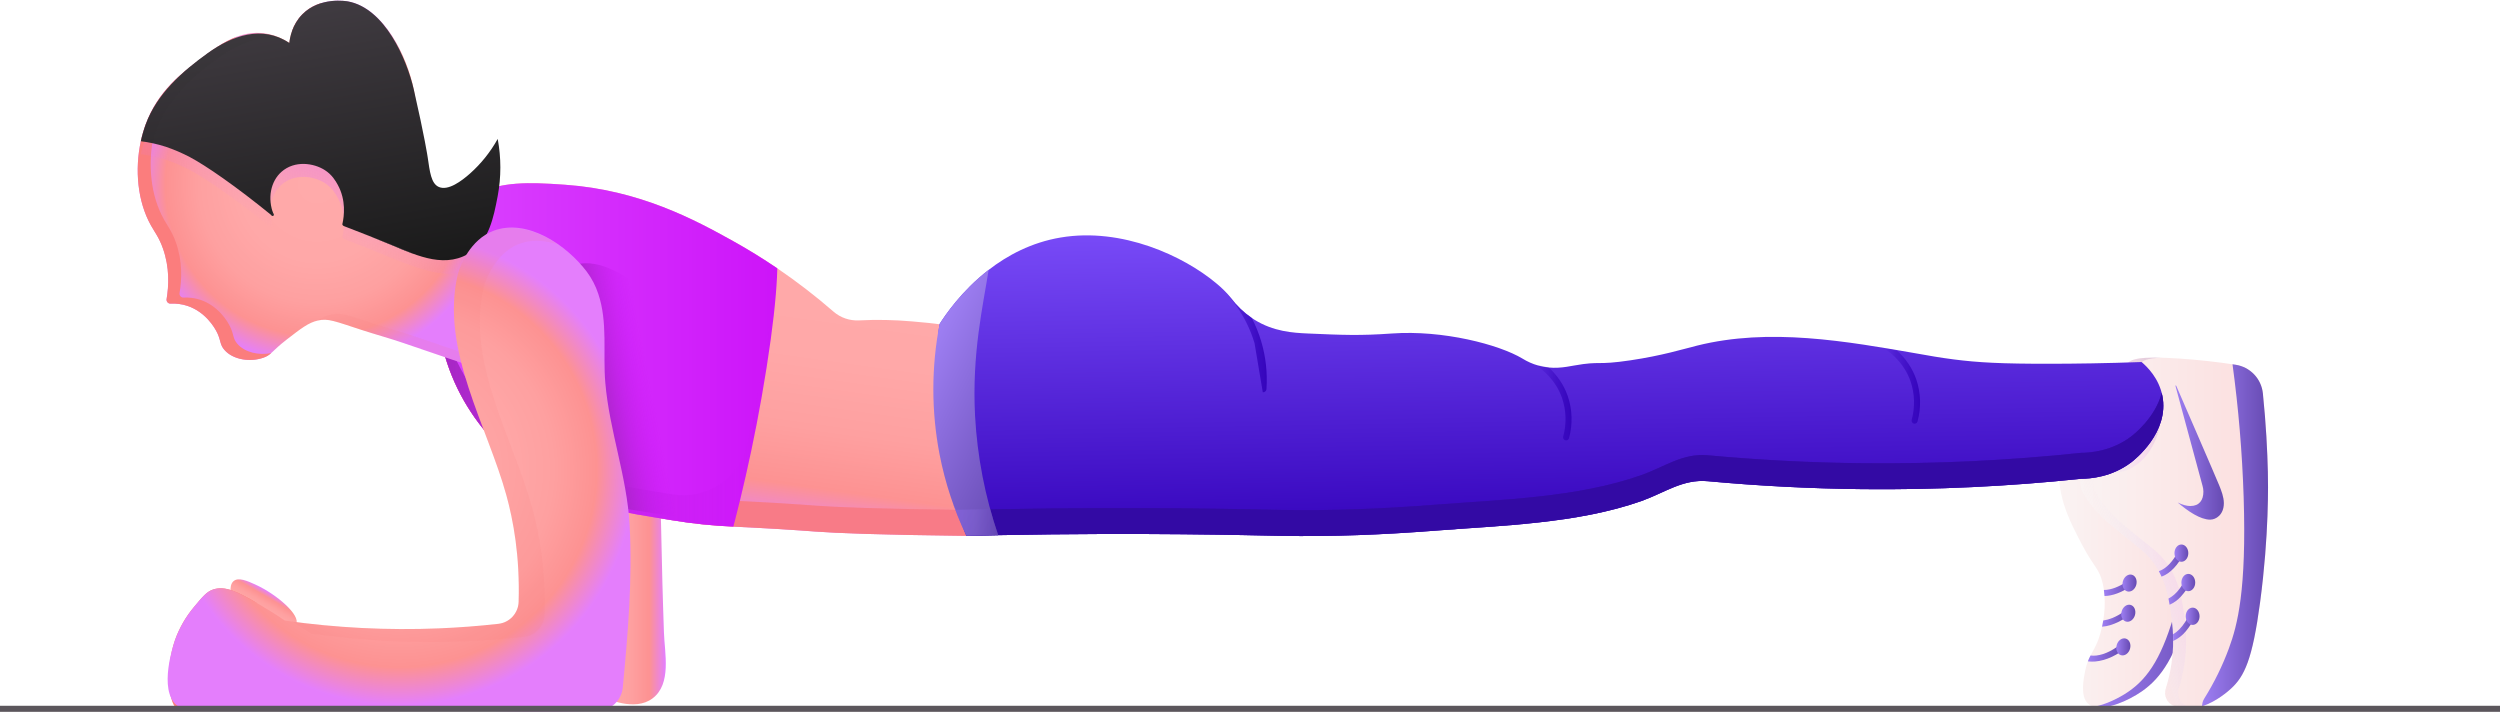<svg width="2891" height="824" viewBox="0 0 2891 824" fill="none" xmlns="http://www.w3.org/2000/svg">
<path d="M328.407 726.751C322.66 727.145 303.976 727.692 286.706 715.023C279.044 709.363 272.799 702.003 268.462 693.521C268.066 692.308 263.465 677.678 270.09 672.018C275.713 667.216 286.036 671.766 295.176 675.928C320.728 687.563 347.51 711.486 342.546 721.655C341.346 724.113 337.917 726.534 328.406 726.751H328.407Z" fill="url(#paint0_linear_560_437)"/>
<path d="M763.546 567.655C764.794 570.464 763.748 576.437 763.82 579.557L764.144 593.623L764.767 620.673L766.014 674.771C766.448 693.621 767.204 712.461 767.786 731.307C768.522 755.154 776.919 790.897 754.546 807.655C733.628 823.323 700.943 807.361 699.546 806.655C652.409 782.863 643.286 689.743 664.546 621.655C675.56 586.379 703.269 530.472 731.546 533.655C746.056 535.289 756.662 552.028 763.546 567.655Z" fill="url(#paint1_linear_560_437)"/>
<path d="M1153.55 601.655C1142.75 609.81 1130.55 615.912 1117.55 619.655C1015.36 618.477 967.042 616.483 942.546 614.655C936.172 614.18 920.852 613.001 898.688 611.665C877.301 610.375 861.604 609.69 848.036 608.975C824.412 607.973 800.872 605.528 777.546 601.655C713.596 591.395 680.856 585.855 643.546 565.655C624.876 555.545 556.006 516.955 522.546 434.655C515.186 416.545 501.426 376.385 505.546 325.655C507.966 295.795 510.736 261.675 534.546 237.655C563.946 207.995 608.816 210.505 653.546 213.655C740.006 219.735 803.806 254.345 847.546 278.655C862.296 286.855 879.706 297.255 898.896 310.305C921.524 325.696 943.221 342.414 963.871 360.372C972.01 367.422 982.561 371.049 993.314 370.494C1013.73 369.476 1034.19 369.864 1054.55 371.655C1082.68 374.128 1099.81 375.635 1119.55 383.655C1130.39 388.062 1172.79 405.155 1192.55 448.655C1216.28 500.93 1196.63 568.826 1153.55 601.655Z" fill="url(#paint2_linear_560_437)"/>
<path d="M1153.55 571.655C1142.75 579.81 1130.55 585.912 1117.55 589.655C1015.36 588.477 967.042 586.483 942.546 584.655C936.172 584.18 920.852 583.001 898.688 581.665C877.301 580.375 861.604 579.69 848.036 578.975C824.412 577.973 800.872 575.528 777.546 571.655C713.596 561.395 680.856 555.855 643.546 535.655C624.876 525.545 556.006 486.955 522.546 404.655C512.811 380.629 506.984 355.198 505.286 329.33C503.092 365.287 508.99 401.279 522.546 434.655C556.006 516.955 624.876 555.545 643.546 565.655C680.856 585.855 713.596 591.395 777.546 601.655C800.872 605.528 824.412 607.973 848.036 608.975C861.604 609.69 877.301 610.375 898.688 611.665C920.852 613.001 936.172 614.18 942.546 614.655C967.042 616.483 1015.36 618.477 1117.55 619.655C1130.55 615.912 1142.75 609.81 1153.55 601.655C1187.75 575.593 1207.18 527.432 1201.86 482.53C1197.86 517.656 1180.18 551.358 1153.55 571.655Z" fill="#FB7D7D"/>
<g style="mix-blend-mode:multiply" opacity="0.08">
<path d="M1153.55 571.655C1142.75 579.81 1130.55 585.912 1117.55 589.655C1015.36 588.477 967.042 586.483 942.546 584.655C936.172 584.18 920.852 583.001 898.688 581.665C877.301 580.375 861.604 579.69 848.036 578.975C824.412 577.973 800.872 575.528 777.546 571.655C713.596 561.395 680.856 555.855 643.546 535.655C624.876 525.545 556.006 486.955 522.546 404.655C512.811 380.629 506.984 355.198 505.286 329.33C503.092 365.287 508.99 401.279 522.546 434.655C556.006 516.955 624.876 555.545 643.546 565.655C680.856 585.855 713.596 591.395 777.546 601.655C800.872 605.528 824.412 607.973 848.036 608.975C861.604 609.69 877.301 610.375 898.688 611.665C920.852 613.001 936.172 614.18 942.546 614.655C967.042 616.483 1015.36 618.477 1117.55 619.655C1130.55 615.912 1142.75 609.81 1153.55 601.655C1187.75 575.593 1207.18 527.432 1201.86 482.53C1197.86 517.656 1180.18 551.358 1153.55 571.655Z" fill="#DD69F9"/>
</g>
<path d="M898.894 310.305C898.814 313.616 898.681 317.119 898.494 320.815C897.294 345.245 893.794 378.585 886.544 424.655C882.904 447.785 878.994 469.795 874.964 490.585V490.595C874.944 490.705 874.924 490.815 874.894 490.925C866.784 532.805 858.154 569.725 850.154 600.825C849.444 603.585 848.737 606.301 848.034 608.975C824.41 607.973 800.87 605.528 777.544 601.655C713.594 591.395 680.854 585.855 643.544 565.655C640.604 564.055 636.404 561.755 631.294 558.675C604.024 542.285 550.724 503.975 522.544 434.655C515.184 416.545 501.424 376.385 505.544 325.655C507.964 295.795 510.734 261.675 534.544 237.655C556.974 215.025 588.414 211.125 621.924 211.945H622.014C632.394 212.205 642.974 212.915 653.544 213.655C740.004 219.735 803.804 254.345 847.544 278.655C865.127 288.429 882.261 298.99 898.894 310.305Z" fill="url(#paint3_linear_560_437)"/>
<path d="M886.546 394.655C880.26 434.602 872.695 474.337 863.863 513.799C859.673 532.52 848.505 548.941 832.633 559.717C816.76 570.492 797.377 574.812 778.431 571.797L777.546 571.655C713.596 561.395 680.856 555.855 643.546 535.655C624.876 525.545 556.006 486.955 522.546 404.655C512.811 380.628 506.984 355.198 505.286 329.33C503.092 365.287 508.99 401.279 522.546 434.655C556.006 516.955 624.876 555.545 643.546 565.655C680.856 585.855 713.596 591.395 777.546 601.655C800.872 605.528 824.412 607.973 848.036 608.975C863.94 548.216 876.793 486.699 886.546 424.655C893.796 378.585 897.296 345.245 898.496 320.815C898.686 317.115 898.819 313.612 898.896 310.305C898.353 309.936 897.817 309.577 897.277 309.212C895.478 331.323 892.122 359.22 886.546 394.655Z" fill="url(#paint4_linear_560_437)"/>
<path d="M232.546 754.655C238.412 739.095 244.47 728.776 254.546 716.655C264.284 704.941 269.153 699.084 276.546 696.655C282.973 694.545 289.636 694.97 297.326 697.457C274.49 683.909 260.005 677.235 246.546 681.655C239.153 684.084 234.284 689.941 224.546 701.655C215.003 712.907 207.552 725.777 202.546 739.655C189.639 776.587 196.08 817.57 205.546 819.655C206.878 819.744 208.214 819.744 209.546 819.655C215.85 819.585 221.002 819.615 224.546 819.655C222.124 797.661 224.863 775.405 232.546 754.655Z" fill="#FB7D7D"/>
<path d="M560.546 226.655C556.436 252.475 563.326 269.285 555.696 284.215C551.616 292.205 547.666 299.655 544.546 307.655C535.046 332.045 530.166 369.385 551.546 425.655C514.386 412.995 488.596 404.195 466.546 396.655C450.686 391.225 434.476 386.855 418.546 381.655C386.756 371.275 379.356 367.945 367.546 370.655C356.716 373.145 348.326 379.645 331.546 392.655C313.736 406.465 314.076 410.285 304.546 413.655C289.466 418.975 269.536 416.145 259.546 404.655C254.286 398.615 255.526 394.465 251.546 385.655C248.146 378.135 237.006 360.395 216.546 353.655C210.338 351.635 203.812 350.774 197.292 351.113C196.622 351.145 195.953 351.027 195.334 350.767C194.715 350.507 194.162 350.112 193.716 349.611C193.27 349.11 192.941 348.515 192.755 347.87C192.568 347.225 192.528 346.547 192.638 345.885C195.268 330.319 196.187 309.516 188.546 287.655C184.076 274.855 179.206 268.945 174.546 260.655C158.946 232.875 155.736 196.105 162.856 163.285C164.298 156.618 166.199 150.059 168.546 143.655C182.656 105.345 209.356 85.165 232.546 67.655C253.576 51.765 277.336 34.365 306.546 38.655C316.576 40.215 326.137 43.971 334.546 49.655C335.286 43.125 337.926 28.475 349.546 16.655C369.836 -3.995 400.506 1.275 402.546 1.655C443.296 9.315 470.506 63.815 478.546 103.655C482.656 124.015 483.366 148.545 494.546 200.655C497.296 213.475 500.946 229.205 510.546 231.655C520.786 234.265 533.456 220.645 545.546 207.655C563.186 188.705 568.036 175.535 572.546 176.655C578.766 178.195 564.286 203.165 560.546 226.655Z" fill="url(#paint5_radial_560_437)"/>
<path d="M349.546 42.655C350.286 36.125 352.926 21.475 364.546 9.655C366.811 7.354 369.3 5.285 371.975 3.476C363.491 5.87 355.766 10.409 349.545 16.656C344.161 22.203 340.08 28.878 337.598 36.198C341.771 37.978 345.771 40.139 349.546 42.655ZM560.546 200.655C566.122 194.637 571.316 188.276 576.098 181.61C575.238 178.808 574.063 177.031 572.546 176.655C568.036 175.535 563.186 188.705 545.546 207.655C539.726 213.909 533.772 220.303 528.018 224.968C537.786 225.106 549.411 212.619 560.546 200.655Z" fill="#FB7D7D"/>
<path opacity="0.11" d="M481.546 389.655C465.686 384.225 449.476 379.855 433.546 374.655C401.756 364.275 394.356 360.945 382.546 363.655C377.018 364.926 372.121 367.251 366.424 370.943C366.797 370.846 367.167 370.743 367.546 370.655C379.356 367.945 386.756 371.275 418.546 381.655C434.476 386.855 450.686 391.225 466.546 396.655C488.596 404.195 514.386 412.995 551.546 425.655C549.82 421.112 548.212 416.526 546.722 411.9C524.993 404.496 503.268 397.081 481.546 389.655Z" fill="#FB7D7D"/>
<path d="M274.546 397.655C269.286 391.615 270.526 387.465 266.546 378.655C263.146 371.135 252.006 353.395 231.546 346.655C225.338 344.635 218.812 343.774 212.292 344.113C211.622 344.145 210.953 344.027 210.334 343.767C209.715 343.507 209.162 343.112 208.716 342.611C208.27 342.11 207.941 341.515 207.755 340.87C207.568 340.225 207.528 339.547 207.638 338.885C210.268 323.319 211.187 302.517 203.546 280.655C199.076 267.855 194.206 261.945 189.546 253.655C173.946 225.875 170.736 189.105 177.856 156.285C179.298 149.618 181.199 143.059 183.546 136.655C197.656 98.345 224.356 78.165 247.546 60.655C255.999 54.268 264.896 47.639 274.408 42.271C259.048 47.845 245.294 58.023 232.546 67.655C209.356 85.165 182.656 105.345 168.546 143.655C166.199 150.059 164.298 156.618 162.856 163.285C155.736 196.105 158.946 232.875 174.546 260.655C179.206 268.945 184.076 274.855 188.546 287.655C196.187 309.517 195.267 330.319 192.638 345.885C192.528 346.547 192.568 347.225 192.755 347.87C192.941 348.515 193.27 349.11 193.716 349.611C194.162 350.112 194.715 350.507 195.334 350.767C195.953 351.027 196.622 351.145 197.292 351.113C203.812 350.774 210.338 351.635 216.546 353.655C237.006 360.395 248.146 378.135 251.546 385.655C255.526 394.465 254.286 398.615 259.546 404.655C269.536 416.145 289.466 418.975 304.546 413.655C307.922 412.544 311.015 410.711 313.61 408.283C299.575 411.118 283.27 407.69 274.546 397.655Z" fill="#FB7D7D"/>
<path d="M562.546 251.655C565.351 268.628 562.138 292.482 546.813 305.064C534.783 314.939 523.748 327.924 453.546 298.655C435.049 290.949 416.426 283.55 397.683 276.463C397.1 276.244 396.615 275.823 396.317 275.277C396.018 274.73 395.926 274.095 396.058 273.486C397.906 265.1 400.453 246.584 390.546 228.656C388.175 224.364 384.019 217.046 375.546 211.656C362.69 203.476 340.813 200.245 325.546 213.656C312.981 224.692 308.966 244.583 316.37 262.94C316.473 263.188 316.491 263.464 316.42 263.723C316.348 263.982 316.193 264.21 315.977 264.371C315.762 264.532 315.499 264.616 315.23 264.61C314.962 264.605 314.702 264.51 314.494 264.34C272.509 230.128 238.069 206.467 219.546 196.655C210.543 191.924 201.181 187.912 191.546 184.655C182.197 181.66 172.594 179.528 162.856 178.285C164.298 171.618 166.199 165.059 168.546 158.655C181.394 123.773 210.47 97.739 240.136 76.501C268.606 56.119 303.058 43.751 334.546 64.655C335.286 58.125 337.926 43.475 349.546 31.655C369.836 11.005 400.506 16.275 402.546 16.655C445.136 24.589 470.551 83.733 478.546 118.655C491.15 173.71 494.546 196.655 494.546 196.655C497.043 213.529 498.441 227.275 507.513 231.221C507.513 231.221 512.933 233.149 543.546 215.655C553.51 225.356 560.159 237.954 562.546 251.655Z" fill="url(#paint6_linear_560_437)"/>
<path d="M575.545 226.661C570.651 252.483 565.392 276.414 546.813 290.064C516.955 311.999 483.107 295.98 453.546 283.655C435.049 275.949 416.426 268.55 397.683 261.463C397.1 261.244 396.615 260.823 396.317 260.277C396.018 259.73 395.926 259.095 396.058 258.486C397.906 250.101 400.453 231.584 390.546 213.656C388.175 209.364 384.019 202.046 375.546 196.656C362.69 188.476 340.813 185.245 325.546 198.656C312.981 209.692 308.966 229.583 316.37 247.94C316.473 248.188 316.491 248.464 316.42 248.723C316.348 248.982 316.193 249.21 315.977 249.371C315.762 249.532 315.499 249.616 315.23 249.61C314.962 249.605 314.702 249.51 314.494 249.34C272.509 215.128 238.069 191.467 219.546 181.656C210.543 176.925 201.181 172.913 191.546 169.656C182.197 166.661 172.594 164.529 162.856 163.286C164.298 156.619 166.199 150.06 168.546 143.656C181.394 108.773 210.47 82.739 240.136 61.501C268.606 41.119 303.058 28.751 334.546 49.656C335.286 43.126 337.926 28.476 349.546 16.656C369.836 -3.994 400.506 1.276 402.546 1.656C445.136 9.589 470.551 68.733 478.546 103.656C491.15 158.71 494.546 181.656 494.546 181.656C497.043 198.529 498.441 212.274 507.513 216.221C518.367 220.942 533.915 209.193 543.546 200.656C556.381 189.212 567.199 175.69 575.546 160.656C579.632 182.468 579.631 204.849 575.545 226.661Z" fill="url(#paint7_linear_560_437)"/>
<path d="M396.122 258.188L396.058 258.486C395.971 258.886 395.981 259.301 396.087 259.696C396.194 260.092 396.393 260.456 396.668 260.759C396.507 259.908 396.325 259.052 396.122 258.188ZM315.105 244.451C314.606 245.881 314.184 247.336 313.841 248.81L314.494 249.34C314.703 249.51 314.962 249.605 315.23 249.61C315.499 249.616 315.762 249.532 315.977 249.371C316.193 249.21 316.348 248.982 316.42 248.723C316.491 248.464 316.473 248.188 316.37 247.94C315.903 246.782 315.482 245.619 315.105 244.45V244.451Z" fill="#2C2A2D"/>
<path opacity="0.1" d="M181.546 148.655C194.394 113.773 223.47 87.739 253.136 66.501C275.818 50.263 302.294 39.133 328.045 45.839C298.372 30.495 266.66 42.513 240.137 61.501C210.47 82.739 181.394 108.773 168.546 143.655C166.199 150.059 164.298 156.618 162.856 163.285C166.526 163.753 171.156 164.475 176.481 165.626C177.826 159.873 179.518 154.205 181.546 148.655Z" fill="#2C2A2D"/>
<path d="M466.546 288.655C449.014 281.351 431.368 274.324 413.615 267.577C426.989 272.776 440.3 278.135 453.545 283.655C461.952 287.16 470.705 290.962 479.615 294.106C475.186 292.296 470.82 290.438 466.545 288.656L466.546 288.655Z" fill="#403B41"/>
<path d="M2531.55 702.655C2516.18 758.215 2499.96 783.515 2476.55 799.655C2457.8 812.585 2426.7 824.975 2414.55 813.655C2405.1 804.855 2409.56 783.995 2411.55 774.655C2412.24 771.295 2413.19 767.995 2414.4 764.785C2415.29 762.468 2416.33 760.208 2417.5 758.015C2420.19 752.865 2423.28 748.115 2426.55 739.655C2428.31 734.78 2429.74 729.788 2430.82 724.715C2431.3 722.515 2431.77 720.105 2432.2 717.545C2433.78 708.2 2434.27 698.704 2433.67 689.245C2433.51 686.945 2433.27 684.605 2432.94 682.255C2432.59 679.735 2432.13 677.195 2431.55 674.655C2427.58 657.145 2422 657.135 2407.55 629.655C2393.19 602.355 2374.53 566.865 2383.55 529.655C2385.69 520.825 2388.68 508.505 2398.55 498.655C2429.04 468.245 2507.44 479.215 2541.55 520.655C2571.75 557.345 2558.07 606.775 2531.55 702.655Z" fill="url(#paint8_linear_560_437)"/>
<path d="M2541.55 520.655C2519.06 493.336 2477.33 479.265 2442.76 481.557C2473.73 483.505 2507.23 497.194 2526.55 520.655C2556.74 557.341 2543.07 606.775 2516.55 702.655C2501.18 758.218 2484.95 783.513 2461.55 799.655C2450.36 807.37 2434.78 814.888 2421.46 817.299C2436.05 821.119 2460.7 810.581 2476.55 799.655C2499.95 783.513 2516.18 758.218 2531.55 702.655C2558.07 606.775 2571.74 557.341 2541.55 520.655Z" fill="url(#paint9_linear_560_437)"/>
<path d="M2613.55 696.655C2604.75 762.445 2595.62 782.175 2579.55 796.655C2576.76 799.165 2563.44 811.175 2546.51 816.705C2537.53 819.635 2527.53 820.745 2517.55 817.655C2516.08 817.198 2514.64 816.66 2513.23 816.045C2509.61 814.428 2506.71 811.531 2505.09 807.911C2503.48 804.29 2503.25 800.2 2504.47 796.425C2512.53 770.996 2514.94 744.114 2511.55 717.655C2509.61 702.915 2507.55 684.395 2499.62 666.815C2498.67 664.695 2497.62 662.588 2496.48 660.495C2492.74 653.589 2488.05 647.247 2482.55 641.655C2477.69 636.735 2473.65 633.865 2460.02 622.795C2437.98 604.875 2438.19 605.115 2434.55 601.655C2430.82 598.115 2399.67 568.545 2406.55 553.655C2411.62 542.685 2431.41 552.495 2452.55 539.655C2475.18 525.905 2487.75 492.965 2482.55 466.655C2477.5 441.125 2455.06 432.175 2459.55 421.655C2462.32 415.155 2473.89 411.535 2520.55 414.655C2542.22 416.108 2563.82 418.491 2585.29 421.795C2593.45 423.041 2600.97 426.961 2606.67 432.939C2612.37 438.918 2615.93 446.619 2616.79 454.835C2620.51 491.065 2621.98 521.895 2622.55 545.655C2622.86 558.485 2624.03 618.355 2613.55 696.655Z" fill="url(#paint10_linear_560_437)"/>
<path opacity="0.32" d="M2537.65 818.875C2530.94 820.034 2524.06 819.616 2517.55 817.655C2516.08 817.197 2514.64 816.66 2513.23 816.045C2509.61 814.428 2506.71 811.531 2505.09 807.91C2503.48 804.29 2503.25 800.2 2504.47 796.425C2510.1 778.57 2513 759.966 2513.07 741.245C2513.07 738.715 2513.03 736.145 2512.91 733.525C2512.7 728.395 2512.26 723.095 2511.55 717.655C2510.8 712.005 2510.04 705.805 2508.94 699.305C2508.55 696.976 2508.1 694.615 2507.61 692.225C2504.06 675.155 2497.51 656.825 2482.55 641.655C2477.69 636.735 2473.65 633.865 2460.02 622.795C2437.98 604.875 2438.19 605.115 2434.55 601.655C2430.82 598.115 2399.67 568.545 2406.55 553.655C2411.62 542.685 2431.41 552.495 2452.55 539.655C2475.18 525.905 2487.75 492.965 2482.55 466.655C2477.5 441.125 2455.06 432.175 2459.55 421.655C2461.85 416.255 2470.25 412.845 2499.8 413.635C2482.21 414.255 2476.4 417.305 2474.55 421.655C2470.06 432.175 2492.5 441.125 2497.55 466.655C2502.75 492.965 2490.18 525.905 2467.55 539.655C2446.41 552.495 2426.62 542.685 2421.55 553.655C2414.67 568.545 2445.82 598.115 2449.55 601.655C2453.19 605.115 2452.98 604.875 2475.02 622.795C2488.65 633.865 2492.69 636.735 2497.55 641.655C2509.4 653.675 2515.97 667.675 2519.96 681.465C2520.77 684.245 2521.47 687.025 2522.07 689.765C2524.31 699.705 2525.45 709.295 2526.55 717.655C2526.63 718.275 2526.71 718.885 2526.78 719.495C2527.21 723.035 2527.52 726.515 2527.73 729.925C2529.05 752.41 2526.25 774.948 2519.47 796.425C2518.25 800.2 2518.48 804.29 2520.09 807.91C2521.71 811.531 2524.61 814.428 2528.23 816.045C2529.64 816.66 2531.08 817.197 2532.55 817.655C2534.22 818.17 2535.92 818.577 2537.65 818.875Z" fill="url(#paint11_linear_560_437)"/>
<path d="M2464.55 534.655C2441.96 551.775 2417.35 553.575 2406.55 553.655C2322.85 562.489 2238.71 566.496 2154.55 565.655C2090.7 565.015 2030.64 561.615 1974.86 556.455C1945.89 553.775 1924.52 570.045 1898.23 579.345C1824.06 605.595 1736.03 607.665 1658.02 613.755C1599.33 618.345 1540.42 620.685 1481.55 619.655C1445.57 619.025 1323.62 615.635 1154.29 618.865C1138.73 619.165 1125.94 619.455 1117.55 619.655C1106.12 595.635 1109.01 563.985 1101.55 525.655C1089.27 462.625 1079.94 409.115 1086.55 374.655C1092.71 364.965 1111.63 336.545 1143.25 312.105C1165.01 295.275 1192.79 280.325 1226.55 274.655C1297.78 262.675 1369.09 296.385 1406.09 327.285C1412.47 332.483 1418.31 338.302 1423.55 344.655C1430.25 353.571 1438.34 361.345 1447.53 367.675C1448.5 368.345 1449.51 369.005 1450.55 369.655C1472.64 383.475 1495.18 384.895 1512.55 385.655C1552.66 387.415 1572.72 388.295 1609.55 385.655C1668.65 381.425 1733.45 398.405 1760.55 414.655C1766.15 418.131 1772.21 420.823 1778.55 422.655C1795.66 427.565 1809.91 424.535 1820.55 422.655C1851.93 417.105 1845.08 422.705 1885.55 416.655C1922.47 411.135 1945.7 403.845 1962.55 399.655C2046.12 378.865 2133.36 394.175 2221.55 409.655C2230.8 411.275 2242.29 413.455 2259.55 415.655C2287.1 419.175 2313.7 420.765 2371.55 420.655C2399.59 420.605 2435.14 420.145 2476.55 418.655C2483.12 424.255 2496.52 437.375 2500.55 457.655C2508.96 500.005 2468.2 531.885 2464.55 534.655Z" fill="url(#paint12_linear_560_437)"/>
<path d="M1117.55 619.655C1125.93 619.455 1138.73 619.162 1154.29 618.865C1323.62 615.635 1445.57 619.027 1481.55 619.655C1540.42 620.685 1599.32 618.345 1658.02 613.76C1736.02 607.667 1824.05 605.593 1898.23 579.35C1924.52 570.05 1945.88 553.78 1974.85 556.46C2034.6 561.986 2094.55 565.054 2154.55 565.655C2238.71 566.496 2322.85 562.489 2406.55 553.655C2417.35 553.575 2441.96 551.775 2464.55 534.655C2468.2 531.885 2508.96 500.005 2500.55 457.655C2500.32 456.529 2500.06 455.409 2499.77 454.298C2492.57 482.812 2467.38 502.505 2464.55 504.655C2441.96 521.775 2417.35 523.575 2406.55 523.655C2322.85 532.489 2238.71 536.496 2154.55 535.655C2094.55 535.054 2034.6 531.986 1974.85 526.46C1945.88 523.78 1924.52 540.05 1898.23 549.35C1824.05 575.593 1736.02 577.667 1658.02 583.76C1599.32 588.345 1540.42 590.684 1481.55 589.655C1445.57 589.027 1323.62 585.635 1154.29 588.865C1138.73 589.162 1125.93 589.455 1117.55 589.655V619.655Z" fill="#330AA4"/>
<g style="mix-blend-mode:screen" opacity="0.5">
<path d="M1117.55 619.655C1125.93 619.455 1138.73 619.162 1154.29 618.865C1323.62 615.635 1445.57 619.027 1481.55 619.655C1540.42 620.685 1599.32 618.345 1658.02 613.76C1736.02 607.667 1824.05 605.593 1898.23 579.35C1924.52 570.05 1945.88 553.78 1974.85 556.46C2034.6 561.986 2094.55 565.054 2154.55 565.655C2238.71 566.496 2322.85 562.489 2406.55 553.655C2417.35 553.575 2441.96 551.775 2464.55 534.655C2468.2 531.885 2508.96 500.005 2500.55 457.655C2500.32 456.529 2500.06 455.409 2499.77 454.298C2492.57 482.812 2467.38 502.505 2464.55 504.655C2441.96 521.775 2417.35 523.575 2406.55 523.655C2322.85 532.489 2238.71 536.496 2154.55 535.655C2094.55 535.054 2034.6 531.986 1974.85 526.46C1945.88 523.78 1924.52 540.05 1898.23 549.35C1824.05 575.593 1736.02 577.667 1658.02 583.76C1599.32 588.345 1540.42 590.684 1481.55 589.655C1445.57 589.027 1323.62 585.635 1154.29 588.865C1138.73 589.162 1125.93 589.455 1117.55 589.655V619.655Z" fill="#330AA4"/>
</g>
<path d="M2613.55 696.655C2604.75 762.445 2595.62 782.175 2579.55 796.655C2576.76 799.165 2563.44 811.175 2546.51 816.705V816.655C2546.48 813.492 2547.36 810.389 2549.05 807.713C2560.52 789.39 2570.07 769.934 2577.55 749.655C2587.39 722.918 2598 682.722 2594.55 574.655C2592.89 523.331 2588.59 472.127 2581.67 421.245C2582.52 421.32 2583.77 421.562 2585.29 421.795C2593.45 423.041 2600.97 426.961 2606.67 432.939C2612.37 438.918 2615.93 446.619 2616.79 454.835C2620.51 491.065 2621.98 521.895 2622.55 545.655C2622.86 558.485 2624.03 618.355 2613.55 696.655Z" fill="url(#paint13_linear_560_437)"/>
<path d="M1154.29 618.865C1142.4 619.085 1130.15 619.348 1117.55 619.655C1103.3 589.75 1092.89 558.167 1086.55 525.655C1076.91 475.783 1076.91 424.527 1086.55 374.655C1092.71 364.965 1111.63 336.545 1143.25 312.105C1136.83 353.495 1123.81 408.535 1127.55 480.655C1130.08 527.733 1139.08 574.239 1154.29 618.865Z" fill="url(#paint14_linear_560_437)"/>
<g opacity="0.44">
<path d="M1145.06 588.738L1124.18 589.227L1105.55 589.655C1104.26 586.939 1103 584.209 1101.77 581.465C1106.36 594.46 1111.63 607.208 1117.55 619.655C1130.15 619.345 1142.39 619.082 1154.29 618.865C1150.91 608.916 1147.84 598.869 1145.06 588.738Z" fill="url(#paint15_linear_560_437)"/>
<g style="mix-blend-mode:multiply" opacity="0.22">
<path d="M1145.06 588.738L1124.18 589.227L1105.55 589.655C1104.26 586.939 1103 584.209 1101.77 581.465C1106.36 594.46 1111.63 607.208 1117.55 619.655C1130.15 619.345 1142.39 619.082 1154.29 618.865C1150.91 608.916 1147.84 598.869 1145.06 588.738Z" fill="#481AC6"/>
</g>
</g>
<path d="M2525.72 639.135C2519.09 653.325 2509.52 663.245 2499.62 666.815C2498.67 664.695 2497.62 662.588 2496.48 660.495C2504.79 657.885 2513.41 648.935 2519.38 636.175C2519.57 635.759 2519.84 635.385 2520.18 635.075C2520.52 634.764 2520.92 634.524 2521.35 634.367C2521.78 634.21 2522.24 634.14 2522.7 634.16C2523.16 634.18 2523.61 634.291 2524.03 634.485C2524.44 634.679 2524.82 634.954 2525.13 635.293C2525.44 635.632 2525.68 636.028 2525.83 636.46C2525.99 636.892 2526.06 637.35 2526.04 637.809C2526.02 638.268 2525.91 638.719 2525.72 639.135Z" fill="url(#paint16_linear_560_437)"/>
<path d="M2533.72 672.135C2530.79 678.589 2526.85 684.54 2522.07 689.765C2518.4 693.828 2513.93 697.078 2508.94 699.305C2508.55 696.976 2508.1 694.616 2507.61 692.225C2512.46 689.588 2516.68 685.915 2519.96 681.465C2522.88 677.656 2525.37 673.534 2527.38 669.175C2527.57 668.759 2527.84 668.385 2528.18 668.075C2528.52 667.764 2528.92 667.524 2529.35 667.367C2529.78 667.21 2530.24 667.14 2530.7 667.16C2531.16 667.18 2531.61 667.291 2532.03 667.485C2532.44 667.679 2532.82 667.954 2533.13 668.293C2533.44 668.632 2533.68 669.028 2533.83 669.46C2533.99 669.892 2534.06 670.35 2534.04 670.809C2534.02 671.268 2533.91 671.719 2533.72 672.135Z" fill="url(#paint17_linear_560_437)"/>
<path d="M2537.72 714.135C2535.11 719.825 2531.75 725.137 2527.73 729.925C2523.77 734.768 2518.75 738.64 2513.07 741.245C2513.07 738.715 2513.03 736.145 2512.91 733.525C2517.81 730.715 2522.63 725.865 2526.78 719.495C2528.5 716.831 2530.04 714.051 2531.38 711.175C2531.57 710.759 2531.84 710.385 2532.18 710.075C2532.52 709.764 2532.92 709.524 2533.35 709.367C2533.78 709.21 2534.24 709.14 2534.7 709.16C2535.16 709.18 2535.61 709.291 2536.03 709.485C2536.44 709.679 2536.82 709.954 2537.13 710.293C2537.44 710.632 2537.68 711.028 2537.83 711.46C2537.99 711.892 2538.06 712.35 2538.04 712.809C2538.02 713.268 2537.91 713.719 2537.72 714.135Z" fill="url(#paint18_linear_560_437)"/>
<path d="M2463.94 677.935C2453.53 685.175 2442.86 689.035 2433.67 689.245C2433.51 686.945 2433.27 684.605 2432.94 682.255C2440.81 682.235 2450.5 678.755 2459.94 672.185C2460.7 671.655 2461.64 671.449 2462.55 671.613C2463.47 671.777 2464.28 672.298 2464.81 673.06C2465.34 673.823 2465.55 674.765 2465.38 675.679C2465.22 676.593 2464.7 677.405 2463.94 677.935Z" fill="url(#paint19_linear_560_437)"/>
<path d="M2451.94 753.935C2439.44 762.635 2424.72 766.335 2414.4 764.785C2415.29 762.468 2416.33 760.207 2417.5 758.015C2425.87 759.215 2437.08 755.755 2447.94 748.185C2448.7 747.654 2449.64 747.449 2450.55 747.613C2451.47 747.777 2452.28 748.297 2452.81 749.06C2453.34 749.822 2453.55 750.764 2453.38 751.679C2453.22 752.593 2452.7 753.404 2451.94 753.935Z" fill="url(#paint20_linear_560_437)"/>
<path d="M2459.31 713.495C2453.53 717.604 2447.15 720.776 2440.39 722.895C2437.27 723.849 2434.06 724.46 2430.82 724.715C2431.3 722.515 2431.77 720.105 2432.2 717.545C2435.81 717.021 2439.34 716.05 2442.72 714.655C2447.16 712.83 2451.38 710.513 2455.31 707.745C2456.07 707.214 2457.01 707.009 2457.92 707.173C2458.84 707.337 2459.65 707.857 2460.18 708.62C2460.71 709.382 2460.92 710.324 2460.75 711.238C2460.59 712.153 2460.07 712.964 2459.31 713.495Z" fill="url(#paint21_linear_560_437)"/>
<path d="M2522.55 649.655C2526.96 649.655 2530.55 645.178 2530.55 639.655C2530.55 634.132 2526.96 629.655 2522.55 629.655C2518.13 629.655 2514.55 634.132 2514.55 639.655C2514.55 645.178 2518.13 649.655 2522.55 649.655Z" fill="url(#paint22_linear_560_437)"/>
<path d="M2530.55 683.655C2534.96 683.655 2538.55 679.178 2538.55 673.655C2538.55 668.132 2534.96 663.655 2530.55 663.655C2526.13 663.655 2522.55 668.132 2522.55 673.655C2522.55 679.178 2526.13 683.655 2530.55 683.655Z" fill="url(#paint23_linear_560_437)"/>
<path d="M2535.55 722.655C2539.96 722.655 2543.55 718.178 2543.55 712.655C2543.55 707.132 2539.96 702.655 2535.55 702.655C2531.13 702.655 2527.55 707.132 2527.55 712.655C2527.55 718.178 2531.13 722.655 2535.55 722.655Z" fill="url(#paint24_linear_560_437)"/>
<path d="M2470.34 676.415C2471.83 671.097 2469.59 665.82 2465.34 664.627C2461.08 663.435 2456.43 666.779 2454.93 672.097C2453.44 677.415 2455.68 682.693 2459.94 683.885C2464.19 685.077 2468.85 681.733 2470.34 676.415Z" fill="url(#paint25_linear_560_437)"/>
<path d="M2468.87 711.312C2470.36 705.994 2468.12 700.716 2463.86 699.524C2459.61 698.331 2454.95 701.676 2453.46 706.994C2451.97 712.312 2454.21 717.589 2458.47 718.782C2462.72 719.974 2467.38 716.63 2468.87 711.312Z" fill="url(#paint26_linear_560_437)"/>
<path d="M2463.16 750.214C2464.65 744.896 2462.41 739.619 2458.15 738.426C2453.9 737.234 2449.24 740.578 2447.75 745.896C2446.26 751.214 2448.5 756.492 2452.75 757.684C2457.01 758.877 2461.67 755.532 2463.16 750.214Z" fill="url(#paint27_linear_560_437)"/>
<path d="M1790.87 424.995H1790.88C1800.88 433.946 1808.46 445.276 1812.92 457.935C1818.3 473.685 1818.82 490.691 1814.4 506.739C1814.27 507.192 1814.06 507.616 1813.77 507.984C1813.47 508.352 1813.11 508.657 1812.7 508.88C1812.28 509.104 1811.83 509.241 1811.36 509.285C1810.89 509.328 1810.42 509.276 1809.97 509.132C1809.11 508.856 1808.39 508.258 1807.96 507.463C1807.53 506.668 1807.42 505.738 1807.66 504.867C1811.7 490.198 1811.23 474.654 1806.32 460.255C1799.36 440.415 1785.54 428.265 1774.54 421.375L1790.87 424.995Z" fill="url(#paint28_linear_560_437)"/>
<path d="M2193.87 405.655H2193.88C2203.88 414.606 2211.46 425.936 2215.92 438.595C2221.3 454.345 2221.82 471.352 2217.4 487.399C2217.27 487.853 2217.06 488.276 2216.77 488.644C2216.47 489.012 2216.11 489.317 2215.7 489.54C2215.28 489.764 2214.83 489.901 2214.36 489.945C2213.89 489.988 2213.42 489.936 2212.97 489.792C2212.11 489.516 2211.39 488.918 2210.96 488.123C2210.53 487.328 2210.42 486.398 2210.66 485.527C2214.7 470.858 2214.23 455.314 2209.32 440.915C2202.36 421.075 2188.54 408.925 2177.54 402.035L2193.87 405.655Z" fill="url(#paint29_linear_560_437)"/>
<path d="M1450.72 396.805C1440.93 364.105 1421.81 341.365 1406.09 327.285C1412.47 332.484 1418.31 338.302 1423.55 344.655C1430.25 353.572 1438.34 361.345 1447.53 367.675C1451.97 376.259 1455.61 385.242 1458.38 394.505C1463.73 412.457 1465.82 431.225 1464.54 449.915C1464.47 450.929 1464.02 451.879 1463.28 452.573C1462.54 453.268 1461.56 453.655 1460.55 453.655C1460.46 453.657 1460.37 453.653 1460.29 453.645" fill="url(#paint30_linear_560_437)"/>
<path fill-rule="evenodd" clip-rule="evenodd" d="M2518.23 581.04C2530.1 591.145 2544.43 600.927 2555.8 600.927C2562.4 600.927 2571.65 595.396 2571.65 581.9C2571.65 574.59 2568.69 567.318 2566.44 561.65C2562.6 552.076 2516.68 446.32 2516.68 446.32C2516.15 445.284 2515.51 445.478 2515.84 446.772C2515.97 447.277 2547.03 561.91 2547.03 561.91C2547.66 564.077 2547.99 566.322 2548 568.58C2548 578.485 2543.24 585.161 2532.86 585.161C2528.81 585.161 2523.96 583.893 2518.23 581.04H2518.23Z" fill="url(#paint31_linear_560_437)"/>
<path d="M863.863 513.799L825.963 592.36C825.185 593.584 824.813 595.022 824.9 596.47C825.392 602.191 834.669 607.275 848.036 608.976C835.363 606.173 814.98 601.955 789.5 598.033C772.41 595.402 769.221 595.736 753.354 593.19C689.404 582.93 656.664 577.39 619.354 557.19C616.414 555.59 612.214 553.29 607.104 550.21L637.174 331.25C645.163 317.262 654.184 310.396 662.669 307.132C710.451 288.757 793.525 364.51 874.894 490.925L863.863 513.799Z" fill="url(#paint32_linear_560_437)"/>
<path d="M691.825 339.715C703.028 372.957 697.061 408.288 699.981 442.525C704.741 498.357 724.958 550.876 728.068 606.706C731.558 669.345 726.129 732.69 720.2 794.998C719.499 802.341 716.115 809.169 710.696 814.174C705.277 819.179 698.203 822.01 690.827 822.126C673.546 822.395 658.895 822.555 647.547 822.656C605.119 823.031 562.68 822.276 520.271 820.96C478.905 819.677 414.734 818.242 315.546 817.655C284.377 817.648 259.142 818.495 241.545 819.293C218.567 820.336 211.371 821.173 204.545 815.655C182.565 797.887 201.075 743.823 202.545 739.655C207.648 725.822 215.09 712.968 224.545 701.655C234.285 689.941 239.153 684.084 246.545 681.655C262.775 676.325 280.483 687.116 312.545 706.655C318.31 710.168 323.979 713.836 329.545 717.655C388.481 726.06 448.061 729.073 507.545 726.655C530.511 725.717 553.437 723.967 576.279 721.408C582.596 720.704 588.446 717.746 592.757 713.076C597.068 708.406 599.55 702.338 599.747 695.985C601.295 643.079 593.582 601.851 585.546 572.655C563.504 492.579 509.529 404.678 529.063 318.675C531.797 306.64 544.203 277.078 570.401 267.016C609.918 251.84 655.751 284.002 678.467 314.072C684.28 321.839 688.791 330.5 691.825 339.715Z" fill="url(#paint33_radial_560_437)"/>
<path opacity="0.11" d="M342.546 721.655C348.311 725.168 353.98 728.836 359.546 732.655C418.482 741.06 478.062 744.073 537.546 741.655C560.512 740.717 583.437 738.967 606.279 736.408C612.596 735.704 618.446 732.746 622.757 728.076C627.068 723.406 629.55 717.338 629.747 710.985C631.295 658.079 623.582 616.851 615.546 587.655C593.504 507.579 539.529 419.679 559.063 333.675C561.797 321.64 574.203 292.078 600.4 282.017C613.9 276.832 629.633 277.622 645.396 282.767C620.899 266.13 592.622 258.482 570.4 267.017C544.202 277.078 531.797 306.64 529.063 318.676C509.529 404.678 563.504 492.579 585.546 572.656C593.582 601.851 601.296 643.079 599.747 695.985C599.55 702.338 597.068 708.406 592.757 713.076C588.446 717.746 582.596 720.704 576.279 721.408C553.437 723.967 530.512 725.717 507.546 726.655C450.859 728.96 394.079 726.33 337.848 718.795L342.546 721.655Z" fill="#FB7D7D"/>
<path d="M-109 819.655H2891" stroke="#5B565C" stroke-width="7" stroke-miterlimit="10"/>
<defs>
<linearGradient id="paint0_linear_560_437" x1="312.666" y1="685.378" x2="293.161" y2="719.161" gradientUnits="userSpaceOnUse">
<stop stop-color="#E47EFC"/>
<stop offset="0.005" stop-color="#E47FFC"/>
<stop offset="0.164" stop-color="#FD9292"/>
<stop offset="0.348" stop-color="#FEA0A0"/>
<stop offset="0.579" stop-color="#FFA8A8"/>
<stop offset="1" stop-color="#FFAAAA"/>
</linearGradient>
<linearGradient id="paint1_linear_560_437" x1="653.696" y1="674.022" x2="769.934" y2="674.022" gradientUnits="userSpaceOnUse">
<stop stop-color="#FFAAAA"/>
<stop offset="0.421" stop-color="#FFA8A8"/>
<stop offset="0.652" stop-color="#FEA0A0"/>
<stop offset="0.836" stop-color="#FD9292"/>
<stop offset="0.995" stop-color="#E47FFC"/>
<stop offset="1" stop-color="#E47EFC"/>
</linearGradient>
<linearGradient id="paint2_linear_560_437" x1="877.775" y1="244.259" x2="826.556" y2="608.701" gradientUnits="userSpaceOnUse">
<stop stop-color="#FFAAAA"/>
<stop offset="0.421" stop-color="#FFA8A8"/>
<stop offset="0.652" stop-color="#FEA0A0"/>
<stop offset="0.836" stop-color="#FD9292"/>
<stop offset="0.995" stop-color="#E47FFC"/>
<stop offset="1" stop-color="#E47EFC"/>
</linearGradient>
<linearGradient id="paint3_linear_560_437" x1="504.79" y1="410.411" x2="898.894" y2="410.411" gradientUnits="userSpaceOnUse">
<stop stop-color="#DB44FF"/>
<stop offset="1" stop-color="#CD14F9"/>
</linearGradient>
<linearGradient id="paint4_linear_560_437" x1="898.896" y1="459.094" x2="504.8" y2="459.094" gradientUnits="userSpaceOnUse">
<stop stop-color="#CD14F9" stop-opacity="0"/>
<stop offset="1" stop-color="#A427C1"/>
</linearGradient>
<radialGradient id="paint5_radial_560_437" cx="0" cy="0" r="1" gradientUnits="userSpaceOnUse" gradientTransform="translate(366.667 213.218) scale(209.94 209.94)">
<stop stop-color="#FFAAAA"/>
<stop offset="0.421" stop-color="#FFA8A8"/>
<stop offset="0.652" stop-color="#FEA0A0"/>
<stop offset="0.836" stop-color="#FD9292"/>
<stop offset="0.995" stop-color="#E47FFC"/>
<stop offset="1" stop-color="#E47EFC"/>
</radialGradient>
<linearGradient id="paint6_linear_560_437" x1="343.661" y1="275.607" x2="438.178" y2="29.383" gradientUnits="userSpaceOnUse">
<stop stop-color="#E47EFC" stop-opacity="0"/>
<stop offset="1" stop-color="#DB44FF"/>
</linearGradient>
<linearGradient id="paint7_linear_560_437" x1="342.114" y1="8.337" x2="397.479" y2="322.323" gradientUnits="userSpaceOnUse">
<stop stop-color="#403B41"/>
<stop offset="1" stop-color="#1A1A1A"/>
</linearGradient>
<linearGradient id="paint8_linear_560_437" x1="2381.18" y1="649.703" x2="2558.71" y2="649.703" gradientUnits="userSpaceOnUse">
<stop stop-color="#FAF3F3"/>
<stop offset="1" stop-color="#FCDDDD"/>
</linearGradient>
<linearGradient id="paint9_linear_560_437" x1="2421.46" y1="649.706" x2="2558.71" y2="649.706" gradientUnits="userSpaceOnUse">
<stop stop-color="#9E7FF3"/>
<stop offset="1" stop-color="#664AB2"/>
</linearGradient>
<linearGradient id="paint10_linear_560_437" x1="2405.56" y1="616.511" x2="2622.74" y2="616.511" gradientUnits="userSpaceOnUse">
<stop stop-color="#FAF3F3"/>
<stop offset="1" stop-color="#FCDDDD"/>
</linearGradient>
<linearGradient id="paint11_linear_560_437" x1="2431.3" y1="640.513" x2="2559.93" y2="598.718" gradientUnits="userSpaceOnUse">
<stop stop-color="#FCDDDD" stop-opacity="0"/>
<stop offset="0.289" stop-color="#D0BFFF" stop-opacity="0.289"/>
<stop offset="0.592" stop-color="#E599F7" stop-opacity="0.592"/>
<stop offset="0.84" stop-color="#AD81B8" stop-opacity="0.84"/>
<stop offset="1" stop-color="#A879B3"/>
</linearGradient>
<linearGradient id="paint12_linear_560_437" x1="1790" y1="262.84" x2="1796.15" y2="615.141" gradientUnits="userSpaceOnUse">
<stop stop-color="#784AF7"/>
<stop offset="1" stop-color="#3504BC"/>
</linearGradient>
<linearGradient id="paint13_linear_560_437" x1="2546.5" y1="618.975" x2="2622.74" y2="618.975" gradientUnits="userSpaceOnUse">
<stop stop-color="#9E7FF3"/>
<stop offset="1" stop-color="#664AB2"/>
</linearGradient>
<linearGradient id="paint14_linear_560_437" x1="1058.68" y1="429.341" x2="1211.25" y2="507.075" gradientUnits="userSpaceOnUse">
<stop stop-color="#9E7FF3"/>
<stop offset="1" stop-color="#664AB2"/>
</linearGradient>
<linearGradient id="paint15_linear_560_437" x1="1154.29" y1="600.56" x2="1101.77" y2="600.56" gradientUnits="userSpaceOnUse">
<stop stop-color="#664AB2"/>
<stop offset="0.204" stop-color="#7B60C6"/>
<stop offset="0.517" stop-color="#967BDF"/>
<stop offset="0.792" stop-color="#9C7EEE"/>
<stop offset="1" stop-color="#9E7FF3"/>
</linearGradient>
<linearGradient id="paint16_linear_560_437" x1="2496.48" y1="650.485" x2="2526.05" y2="650.485" gradientUnits="userSpaceOnUse">
<stop stop-color="#9E7FF3"/>
<stop offset="1" stop-color="#664AB2"/>
</linearGradient>
<linearGradient id="paint17_linear_560_437" x1="2507.61" y1="683.23" x2="2534.05" y2="683.23" gradientUnits="userSpaceOnUse">
<stop stop-color="#9E7FF3"/>
<stop offset="1" stop-color="#664AB2"/>
</linearGradient>
<linearGradient id="paint18_linear_560_437" x1="2512.91" y1="725.2" x2="2538.05" y2="725.2" gradientUnits="userSpaceOnUse">
<stop stop-color="#9E7FF3"/>
<stop offset="1" stop-color="#664AB2"/>
</linearGradient>
<linearGradient id="paint19_linear_560_437" x1="2432.94" y1="680.403" x2="2465.44" y2="680.403" gradientUnits="userSpaceOnUse">
<stop stop-color="#9E7FF3"/>
<stop offset="1" stop-color="#664AB2"/>
</linearGradient>
<linearGradient id="paint20_linear_560_437" x1="2414.4" y1="756.345" x2="2453.44" y2="756.345" gradientUnits="userSpaceOnUse">
<stop stop-color="#9E7FF3"/>
<stop offset="1" stop-color="#664AB2"/>
</linearGradient>
<linearGradient id="paint21_linear_560_437" x1="2430.82" y1="715.918" x2="2460.8" y2="715.918" gradientUnits="userSpaceOnUse">
<stop stop-color="#9E7FF3"/>
<stop offset="1" stop-color="#664AB2"/>
</linearGradient>
<linearGradient id="paint22_linear_560_437" x1="2514.55" y1="639.655" x2="2530.55" y2="639.655" gradientUnits="userSpaceOnUse">
<stop stop-color="#9E7FF3"/>
<stop offset="1" stop-color="#664AB2"/>
</linearGradient>
<linearGradient id="paint23_linear_560_437" x1="2522.55" y1="673.655" x2="2538.55" y2="673.655" gradientUnits="userSpaceOnUse">
<stop stop-color="#9E7FF3"/>
<stop offset="1" stop-color="#664AB2"/>
</linearGradient>
<linearGradient id="paint24_linear_560_437" x1="2527.55" y1="712.655" x2="2543.55" y2="712.655" gradientUnits="userSpaceOnUse">
<stop stop-color="#9E7FF3"/>
<stop offset="1" stop-color="#664AB2"/>
</linearGradient>
<linearGradient id="paint25_linear_560_437" x1="2454.47" y1="674.256" x2="2470.8" y2="674.256" gradientUnits="userSpaceOnUse">
<stop stop-color="#9E7FF3"/>
<stop offset="1" stop-color="#664AB2"/>
</linearGradient>
<linearGradient id="paint26_linear_560_437" x1="2453" y1="709.153" x2="2469.33" y2="709.153" gradientUnits="userSpaceOnUse">
<stop stop-color="#9E7FF3"/>
<stop offset="1" stop-color="#664AB2"/>
</linearGradient>
<linearGradient id="paint27_linear_560_437" x1="2447.29" y1="748.055" x2="2463.62" y2="748.055" gradientUnits="userSpaceOnUse">
<stop stop-color="#9E7FF3"/>
<stop offset="1" stop-color="#664AB2"/>
</linearGradient>
<linearGradient id="paint28_linear_560_437" x1="1774.54" y1="465.337" x2="1817.38" y2="465.337" gradientUnits="userSpaceOnUse">
<stop stop-color="#3504BC" stop-opacity="0"/>
<stop offset="1" stop-color="#3504BC"/>
</linearGradient>
<linearGradient id="paint29_linear_560_437" x1="2177.54" y1="445.997" x2="2220.38" y2="445.997" gradientUnits="userSpaceOnUse">
<stop stop-color="#3504BC" stop-opacity="0"/>
<stop offset="1" stop-color="#3504BC"/>
</linearGradient>
<linearGradient id="paint30_linear_560_437" x1="1406.09" y1="390.47" x2="1464.89" y2="390.47" gradientUnits="userSpaceOnUse">
<stop stop-color="#3504BC" stop-opacity="0"/>
<stop offset="1" stop-color="#3504BC"/>
</linearGradient>
<linearGradient id="paint31_linear_560_437" x1="2515.75" y1="523.291" x2="2571.65" y2="523.291" gradientUnits="userSpaceOnUse">
<stop stop-color="#9E7FF3"/>
<stop offset="1" stop-color="#664AB2"/>
</linearGradient>
<linearGradient id="paint32_linear_560_437" x1="785.533" y1="451.823" x2="663.609" y2="475.775" gradientUnits="userSpaceOnUse">
<stop offset="0.248" stop-color="#CD14F9" stop-opacity="0"/>
<stop offset="0.762" stop-color="#A427C1"/>
</linearGradient>
<radialGradient id="paint33_radial_560_437" cx="0" cy="0" r="1" gradientUnits="userSpaceOnUse" gradientTransform="translate(461.514 542.942) scale(273.798 273.798)">
<stop stop-color="#FFAAAA"/>
<stop offset="0.421" stop-color="#FFA8A8"/>
<stop offset="0.652" stop-color="#FEA0A0"/>
<stop offset="0.836" stop-color="#FD9292"/>
<stop offset="0.995" stop-color="#E47FFC"/>
<stop offset="1" stop-color="#E47EFC"/>
</radialGradient>
</defs>
</svg>
